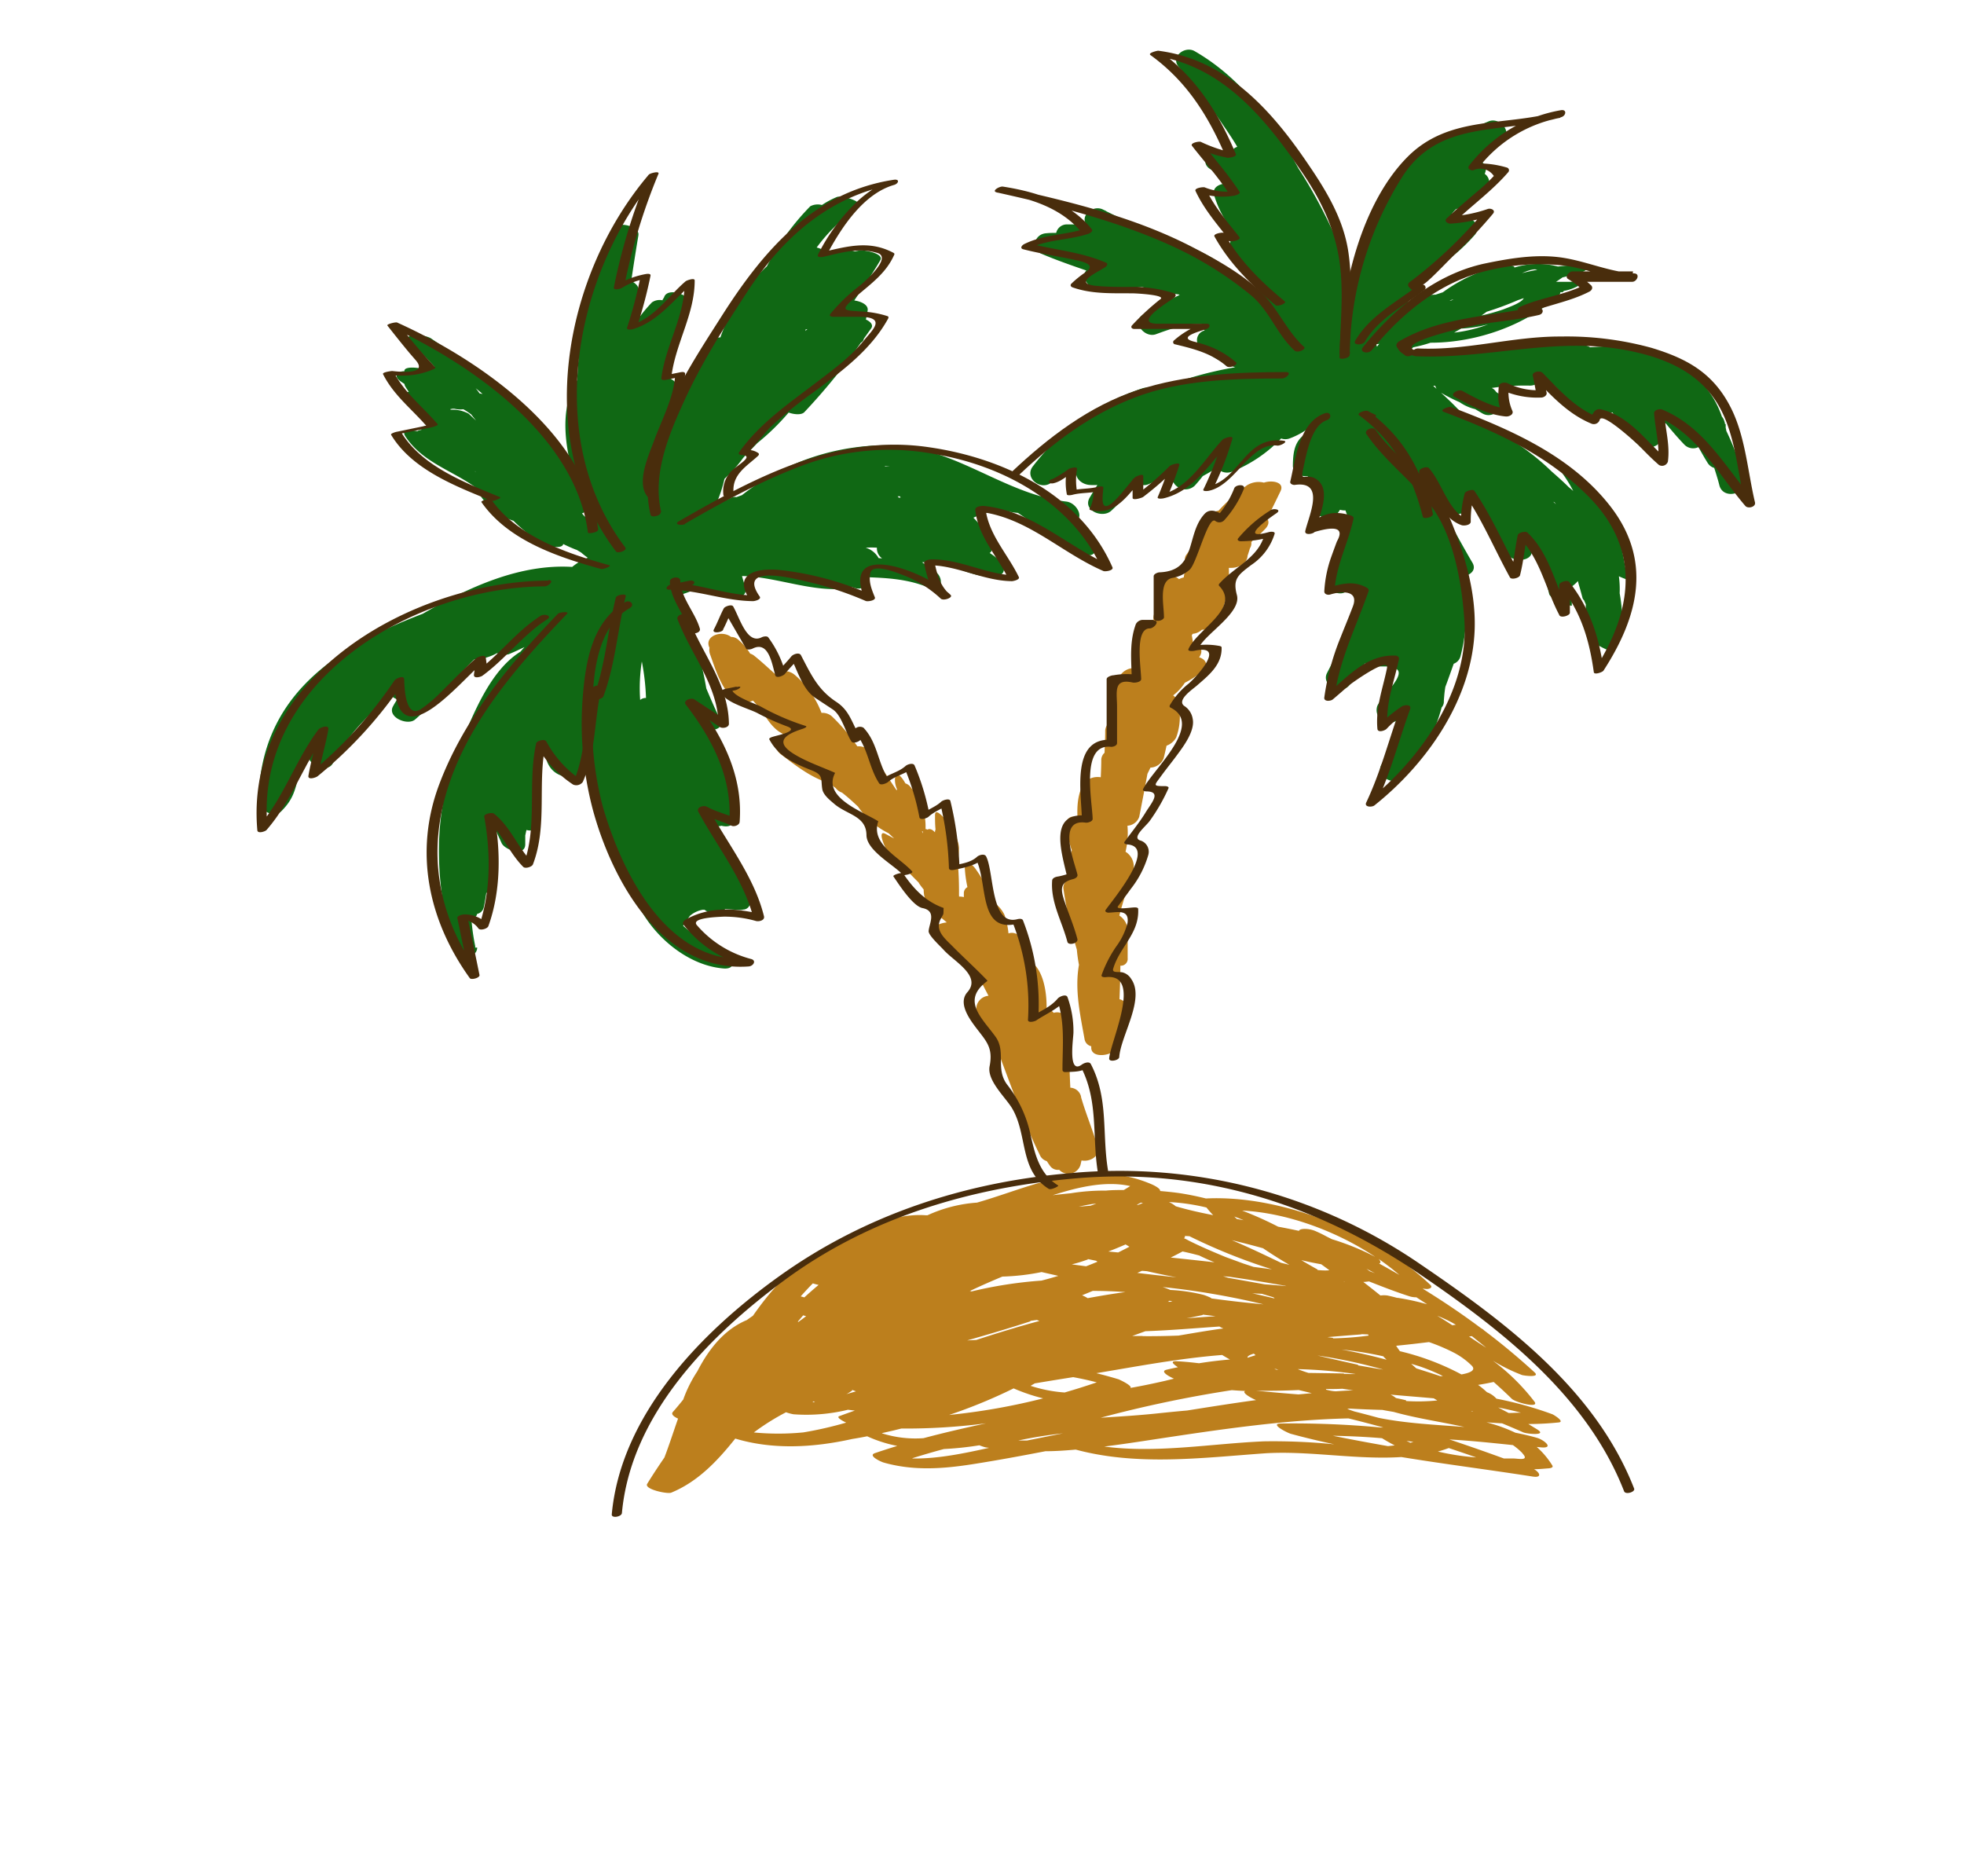 <svg id="layer1" xmlns="http://www.w3.org/2000/svg" viewBox="0 0 377.54 360.58"><defs><style>.cls-1{fill:#106814;}.cls-2{fill:#bc7f1d;}.cls-3{fill:#492d0c;}</style></defs><path class="cls-1" d="M209.4,103.29c-.62-.4-1.23-.82-1.83-1.24a1.89,1.89,0,0,0-.84-1.58l-.34-.23c2.2-.3.77-3.56-1.4-3.82-11.88-1.43-21.08-10.24-33.36-10.8a44.9,44.9,0,0,0-29,9.56l-1.06.38a1.78,1.78,0,0,0-1,.12l-3,1.43a26.51,26.51,0,0,0,1.7-5.07A26.75,26.75,0,0,0,142.88,88c.9-1,1.81-1.9,2.72-2.84a45.1,45.1,0,0,0,6-5.85c1.12.39,2.45.48,3-.06A118.71,118.71,0,0,0,165.5,65.86a1,1,0,0,0,.51-.58l.06-.2,1.38-1.93c.49-.68-.09-1.31-1-1.73.13-.58.25-1.16.34-1.76.16-1.07-1.26-1.72-2.57-1.9,1.72-2.57,3.47-5.11,5-7.73.79-1.36-3.26-2-3.91-1.9l-1,.2a4.41,4.41,0,0,0-1.66-.25,18.35,18.35,0,0,0-3.86.72c-.12-.58-.89-1-1.8-1.22A32.19,32.19,0,0,1,165,39.89c1.45-1-3.18-2.47-4.18-2A16.41,16.41,0,0,0,158,39.41a3.09,3.09,0,0,0-2.24.24,47.42,47.42,0,0,0-8.34,11.54,33.39,33.39,0,0,0-8.94,13.67,1.53,1.53,0,0,0-1.17.46A42.71,42.71,0,0,0,133,72.75a15.76,15.76,0,0,0-2.62,3.54,12.08,12.08,0,0,0-.43-2.52c-.13-.44-.79-.9-1.58-1.23,1.45-4.8,3-9.39,4-14.3.34-1.65-4.16-3.08-4.71-1.08h.12v-.37c0,.31-.34.62-.44.93a2.64,2.64,0,0,0-2,.39A30.13,30.13,0,0,0,123,60.86a3.16,3.16,0,0,0-.82,0,38,38,0,0,0,.55-5.25c0-.63-.6-1.2-1.39-1.59.43-2.92.89-5.85,1.38-8.77l0-.07h0c.27-1.73-4.06-2.72-4.84-1.26-5,9.31-6.48,19.12-6.92,29.18a.65.65,0,0,0-.21.5v.91a1.17,1.17,0,0,0-.89.7c-1.84,4.42-1.28,10,.06,15a32.5,32.5,0,0,0-7.9-9.42c-.76-1-1.54-2-2.38-3C95,72.57,88.57,69.06,82.89,65.07c-1-.71-6-1.37-3.84.74,1.55,1.56,3.06,3.11,4.5,4.72-.9-.13-1.67,0-1.73.63-.21-.08-.42-.17-.63-.24-.53-.2-3.56-.63-3.45.44-1.39,0-2.22.93-.66,2l.67.45a1.16,1.16,0,0,0,.18.51c.21.35.44.7.66,1l-.72.07c-1.05.12-1.12,1-.43,1.63,1.77,1.58,3.62,2.76,4.72,4.84-.72,0-1.23.26-1.17.79a1.28,1.28,0,0,0-.75.24c-1.49-.3-3.17-.28-2.31,1,3.28,5,9,6.54,13.55,9.85a12.11,12.11,0,0,0,7,6.3l.22.07a32,32,0,0,0,5.65,4.47c.45.29,3.71,1.13,3.92,0,.74.36,1.48.7,2.24,1a2.06,2.06,0,0,0,.35.12l0,0,.86.52a14.89,14.89,0,0,0,1.27,1,10.77,10.77,0,0,0-3,1.76c-10-.6-19.72,3.8-28.71,9C64.63,124.32,50,133.78,49.71,153.88c0,1.83,2.92,3.51,4.35,2.08,2.34-2.34,2.62-4,3.46-7.12a22.48,22.48,0,0,1,3.21-6.76l-1.27,2.5c-1.09,2.16,3.39,4.31,4.51,2.16a36.18,36.18,0,0,1,2.92-4.66l1-1.25a40.88,40.88,0,0,1,7.4-7,4.12,4.12,0,0,0,1.06.61c-.28.43-.55.87-.8,1.34-1.16,2.07,2.76,3.77,4.22,2.55a59.47,59.47,0,0,0,5-4.87A13.62,13.62,0,0,0,87,131.89a1.27,1.27,0,0,0,.52-1.36c1.19-1.28,2.39-2.56,3.64-3.76a9.75,9.75,0,0,0,4.39-1.22,3.17,3.17,0,0,0,2.27.2c1-.41,2-.88,3-1.36-.26.28-.52.58-.77.88-5.82,3.61-9.05,12-11.5,17.75-5.44,12.71-5.09,25.39-1.69,38.63.55,2.15,4.88,3.17,4.88.37v.14h-.39s0-.25,0-.3a41.29,41.29,0,0,1-.74-5.29,1.13,1.13,0,0,0,1.11-.89A1.65,1.65,0,0,0,93,174.36c.19-.9.35-1.81.48-2.72a1.26,1.26,0,0,0,1.06-1.3v0l.19,0v-4c.15-2.16.4-4.31.71-6.44.32.73.66,1.46,1,2.2.66,1.33,4.5,2.62,4.53.22,0-.57,0-1.15,0-1.72.08-.35.15-.7.23-1.05,1.12.28,2.16,0,2.15-1.24,0-.83-.06-1.65-.09-2.48a62.09,62.09,0,0,1,1.39-13.06l.18,0c-.41,2.83.56,5.71,3.51,6.46,1.25.87,3.59,1.36,3.81-.11a5.53,5.53,0,0,0,1.5-.74,30.75,30.75,0,0,0,7.12,21.05c.35.78.72,1.54,1.12,2.28a2.64,2.64,0,0,0,.19.87c2.64,6.7,9.71,13,17,13.59,3.15.24,1.6-3.14-.31-3.8a21.32,21.32,0,0,1-7.45-4.41c.29-.45.83-1.25,1.31-1.92a5.19,5.19,0,0,1,2.42-1.15l.4,0c1,.85,3.6,1.36,3.91-.15,1,.07,2,.16,2.93.18a2.25,2.25,0,0,0,.58-.07,1.37,1.37,0,0,0,1.26-.92,1.2,1.2,0,0,0,0-1,17.74,17.74,0,0,0-1.76-5.15,2.65,2.65,0,0,0-1.41-1.14c-.6-1.2-1.26-2.38-1.8-3.68a2.41,2.41,0,0,0-1.32-1.15c0-1-.07-2-.17-3a2.26,2.26,0,0,0,1-.08c1.17.3,2.36.09,2.35-1.21-.06-5.83-.62-12.33-4-17.25,1.15-.06,2-.74,1.31-2.2-.92-1.88-1.75-3.81-2.56-5.74-.32-1.92-.74-3.83-1.24-5.72a1.49,1.49,0,0,0-.22-1.37c-.12-.22-.23-.45-.36-.67a61.91,61.91,0,0,0-4-10,21.64,21.64,0,0,0,3.84-1.35,14.29,14.29,0,0,0,3.5.65,2.29,2.29,0,0,0,.53,0,1.71,1.71,0,0,0,.27.09l.56.15s0,0,0,.06H139a17.87,17.87,0,0,0,2.41.56c1.42.22,2.26-.7,1.82-2-.22-.69-.42-1.34-.59-2l.15,0c6.72.22,13.29,3.15,20,2.4a1.69,1.69,0,0,0,.86-.33l.38.14c2,.73,2.81-.66,2.23-2,4.14.16,8.15.32,12.21,2,2.72,1.12,3.15-1.88,1.16-3.22-.81-.53-1.6-1.08-2.38-1.63a16.32,16.32,0,0,1,6.37,1c2.73,1.07,5.1,2,8,1.63,1.79-.21,1.67-2,.53-3a18.06,18.06,0,0,0-1.9-1.42,1,1,0,0,0,.39-1.18,1.27,1.27,0,0,0-.18-1.26,21.89,21.89,0,0,0-3.34-4.34A17.1,17.1,0,0,1,192.55,98a14.71,14.71,0,0,0,3.13.6c4.17,2.76,7.85,5.92,12.56,7.89C210.93,107.63,211.44,104.59,209.4,103.29Zm-97.15-6.07a2.74,2.74,0,0,0,1.24,1.1c.33.7.7,1.39,1.09,2.06,0,.11,0,.23,0,.34l-.11-.06c-.7-.48-1.41-1-2.12-1.42l-.48-.56c.42-.1.64-.35.43-.84-.11-.27-.23-.52-.34-.77a.8.8,0,0,0,.21-.15C112.17,97,112.21,97.13,112.25,97.22Zm42.61-33.89.35-.07,0,0-.4.36A.74.74,0,0,0,154.86,63.33Zm18.26,32.32-.36,0c-.07-.08-.13-.16-.21-.24H173A2.39,2.39,0,0,0,173.12,95.65ZM169.92,94h0v0l0,0Zm-46.54,33.17a43.72,43.72,0,0,1,.8,7,1.68,1.68,0,0,0-1.12.38A33,33,0,0,1,123.38,127.15Zm-33.1-47.7a1.54,1.54,0,0,0,.23.12l1,1.26-1.41-1.32a6.44,6.44,0,0,0-3.46-.76l-.08-.12a1.91,1.91,0,0,0,.39-.08l.4,0a4.73,4.73,0,0,0,1.72.1C89.48,78.9,89.88,79.16,90.28,79.45ZM91.4,90.6a.25.25,0,0,0,0,.07h-.06a.31.31,0,0,0,0-.08Zm78.76-.94-.09-.09,1,0Zm-57.88,50.45.42-1.14c-.13.59-.28,1.18-.44,1.76C112.27,140.52,112.27,140.32,112.28,140.11Zm54.12-34.83a19.47,19.47,0,0,1,2.17,0,2.34,2.34,0,0,0,1,2.06l-.67-.05A4.26,4.26,0,0,0,166.4,105.28ZM92.77,75.74a5.72,5.72,0,0,0-.57-.11c-.25-.35-.5-.69-.76-1C91.89,75,92.33,75.35,92.77,75.74Z"/><path class="cls-1" d="M335.29,92.16c-.25-1-.54-2.07-.88-3.08a2.09,2.09,0,0,0-.84-2.27c-.06-.13-.11-.26-.16-.39-.47-1.23-1-2.43-1.57-3.61,0-.21-.08-.41-.11-.59v-.7h-.14c0-.26-.1-.47-.14-.6a2.11,2.11,0,0,0-.45-.82,18,18,0,0,0-5.64-8.18c-.24-.4-.47-.8-.7-1.2a2.23,2.23,0,0,0-2.42-1.09,30.66,30.66,0,0,0-6.89-3.2,36.77,36.77,0,0,0-1.49-.08c-2.72,0-5.46.27-8.2.41a2.27,2.27,0,0,0-.82-.33,62.19,62.19,0,0,0-12.64-.89,2.67,2.67,0,0,0-2.48,1.73l-.12,0a2.33,2.33,0,0,0-1.23,0c-1.41-.05-2.8-.09-4.19-.1a2.43,2.43,0,0,0-2,.92c-3.66-.37-7.32-.74-11-.87l.49-.46a27.19,27.19,0,0,0,3.33-.88c8.87,0,18.44-3.37,24.72-9.23a.55.55,0,0,0,.23-.48h.46l.22-.26c1.45-.16,5.08-1.74,2-1.74h-3.51c.42-.27.84-.56,1.25-.85,1-.21,1.91-.56,2.87-.73,1.21-.21,3.66-1.7,1-1.66-1.63,0-3.22.13-4.76.3a15.16,15.16,0,0,0-8.36.2c0-.58-2.26-.45-2.58-.39a31.1,31.1,0,0,0-11.19,5.15l-1.38.45a12.48,12.48,0,0,0-1.72.16,16.45,16.45,0,0,0-3.95,1.75c.6-.87,1.17-1.77,1.72-2.7a24.33,24.33,0,0,0,2.32-2.44,1.37,1.37,0,0,0,.2-.13c1.74-1.35,3.37-2.79,5-4.28a33.18,33.18,0,0,0,3.86-3.74c1.87-2-1.09-4.23-3.11-3.4a3,3,0,0,0-1.18-.8c.25-.3.51-.59.78-.86a3.43,3.43,0,0,0,.64-.21,7.69,7.69,0,0,0,2.85-2.38,13.45,13.45,0,0,1,1.4-.61,2,2,0,0,0,.63-3.58c.05-.12.09-.25.13-.38.41-1.18-.63-2.14-1.81-2.48a29.14,29.14,0,0,1,4.82-3.41c2.49-1.39-.06-4.71-2.34-3.84l-.55.23h0a20.86,20.86,0,0,0-2.53,1.29,12.49,12.49,0,0,0-7.59,3c-4.77,2.64-7.58,6.8-9.51,11.56-2,2.83-4.11,5.76-5.09,9.07a29,29,0,0,0-1,5.85c-.36.88-.69,1.78-1,2.69.69-5.73-2.47-12.25-4.88-16.93-1.34-2.58-2.83-5.19-4.47-7.71-4.85-9-11-17.38-19.95-22.53-1.87-1.07-4.68,1.07-3.07,3,2.78,3.34,5.45,6.75,7.94,10.31,1,1.49,2.26,3.24,3.33,5.09a1.77,1.77,0,0,0-1.29,1.68l-.35-.23-.4-.27h0l-.54-.34c-2.2-1.28-5.06,1.89-2.63,3.43a27,27,0,0,1,3.74,2.84c-1.36-.26-3.45.43-3,2.11a19.94,19.94,0,0,0,4.34,7.74,1.64,1.64,0,0,0-1,2.43,39.87,39.87,0,0,0,6,7.54c.18.47.36.94.55,1.4-.33-.24-.67-.47-1-.69a3,3,0,0,0-1.22-.4c-4.54-3.88-9.39-7.39-15.2-8.95a2.3,2.3,0,0,0-1.68.12c-3.67-2.23-7.57-4.09-11.44-6l-.14-.1v0l-.53-.25c-2-1-4.45,1.2-3.23,2.85h-3.69a2.1,2.1,0,0,0-2.1,1.63c-.64,0-1.28,0-1.91.07-2.3.14-3.11,3.09-.79,4C203.06,50,205.93,51,208.83,52c-1.12,1.14.24,3.12,1.69,3.45,3,.7,6,0,9-.28,2.36.58,4.74,1.07,7.12,1.45l.11.08c-2.34,1.11-4.55,2.47-6.85,3.7-2.54,1.34.06,4.68,2.33,3.84,2-.73,5.86-2.17,8.78-1.95a2.29,2.29,0,0,0,.56,1.24A1.9,1.9,0,0,0,231,67a21.1,21.1,0,0,0,6.47,3.62l-.15,0A71.6,71.6,0,0,0,222,75.07a2.62,2.62,0,0,0-2.37-.43,43.89,43.89,0,0,0-21.08,15c-1.65,2.12,1.25,4.59,3.36,3.27a46.7,46.7,0,0,1,4.88-2.61,2.88,2.88,0,0,0,.09.4c-.2,1.25,1.08,2.45,2.67,2.53a10.87,10.87,0,0,0,1.4,0c-.53.82-1,1.64-1.51,2.48-1.33,2.43,2.5,4,4.17,2.48a32.34,32.34,0,0,0,3.3-3.52,15.61,15.61,0,0,0,2.31-1.52,2.24,2.24,0,0,0,1.38,0,21.28,21.28,0,0,0,3.66-1.86l.17.07a2,2,0,0,0,1.16,1.39,2.63,2.63,0,0,0,4.06.63c.55-.6,1.06-1.22,1.56-1.86.89-.48,1.79-1,2.67-1.58a2.68,2.68,0,0,0,2.77.8,26.83,26.83,0,0,0,9.62-6.45,2.41,2.41,0,0,0,1.61,0,14.2,14.2,0,0,0,4.19-2.4l.11,0c-.17.35-.32.7-.46,1.06-2.77,1.39-3.16,3.59-3.19,6.59,0,1.44,1.49,2.11,2.85,2a4.53,4.53,0,0,0,2.73,2.57c-.39.78-.86,1.51-1.35,2.36-1.49,2.58,3,4.19,4.51,2h0l0,0c.11-.15.21-.31.32-.48a3,3,0,0,0,.87.13h.18c.28.8.58,1.59.89,2.37-.16.75-.29,1.51-.38,2.28l-.1.12a32.13,32.13,0,0,0-2.71,5.28,2.11,2.11,0,0,0-.59.87c-.27.8-.54,1.61-.8,2.41-.57,1.7,2,3,3.34,2.51,1.19-.45,2.92-1.65,3.22-.56a15.36,15.36,0,0,0-1,4.63c-.19.51-.38,1-.58,1.48-1.36,3.4-3.17,6.59-4.83,9.85-1.19,2.35,2.58,4.24,4.17,2.48a23.81,23.81,0,0,0,3.08-4.29h.1c0,.18,0,.36,0,.56h4.88c.8.22,1.39.53,1.51,1,.43,1.62-3.46,5-4.09,6.62a2.44,2.44,0,0,0,3.14,3.07,10.11,10.11,0,0,0,2.27-1.25c-1.41,3.21-2.93,6.36-4.61,9.45-1.27,2.34,2.59,4.2,4.17,2.48A31.52,31.52,0,0,0,277.12,136a1.66,1.66,0,0,0,.43-1.06c0-.41.05-.82.08-1.23.05-.57.12-1.12.21-1.67.56-1.47,1.09-3,1.61-4.45a2.08,2.08,0,0,0,1.31-1.47,34.87,34.87,0,0,0,.48-15.33c1.39-.21,2.65-1.19,1.8-2.63-2.07-3.51-4-7.21-6.11-10.79.46.33.93.65,1.39.94,1.5.93,4.22.65,4.06-1.64,0-.19,0-.38-.05-.57.54.47,1.06,1,1.61,1.4a2.56,2.56,0,0,0,1.21.54c.87,3.2,2.71,5.9,4.77,8.67,1.12,1.5,5.06,1.23,4.5-1.22-.17-.74-.37-1.48-.59-2.2.1,0,.18.11.28.15a2,2,0,0,0,.34.14c.93,3.56,2.55,6.94,3.34,10.58.23,1.05,4.36,2.47,4.36,2.27a31.71,31.71,0,0,0-.18-3.57,6.09,6.09,0,0,0,1.34-1.16.75.75,0,0,1,.05.16c.13.53.28,1,.44,1.58s.28,1,.41,1.52a1,1,0,0,0,.29.43c.11.26.22.52.34.78a23.43,23.43,0,0,0,.15,3.25c0,.6,0,1.19,0,1.79a1.21,1.21,0,0,0,.53.83c.09.29.17.58.28.87.31.81,4.35,2.71,4.36,2.3,0-1.13.16-2.29.31-3.46.72.26,1.29.39,1.29.29a31.15,31.15,0,0,0-.41-8,18.6,18.6,0,0,0-.15-3.26c1.12.52,2.25.9,2.16.63-.27-.8-.59-1.57-.93-2.33-.7-4-1.3-7.55-4-10.74a2,2,0,0,0-.47-.36,24.52,24.52,0,0,0-3.54-5.26c-.61-.68-4.7-2.52-4-1.61a25.55,25.55,0,0,1,2,3.27c-.28-.25-.57-.5-.87-.74-.61-.61-1.24-1.2-1.88-1.77-.46-.42-.92-.82-1.38-1.22a46.1,46.1,0,0,0-11.12-8l-.24-.12c-.42-.2-.84-.4-1.27-.58-.67-.29-1.34-.55-2-.78l-.22-.08-.26-.06c-.35-.11-.69-.22-1-.31A64.74,64.74,0,0,0,277,75.49a31.59,31.59,0,0,0,3.57,1.82,8.94,8.94,0,0,0,3,1.34l1.37.81c2.46,1.47,5.44-2.25,2.84-4l-.17-.1a2,2,0,0,0-.85-.78,42.62,42.62,0,0,1,7.37-.45,2.76,2.76,0,0,0,1.45-.44,24.22,24.22,0,0,0,3.22.42,1.71,1.71,0,0,0,.11.14l.81.8A20.34,20.34,0,0,0,305,80.26a2.41,2.41,0,0,0,3.21-.64,4.5,4.5,0,0,0,1-.12,5.62,5.62,0,0,0,.76-.23,23,23,0,0,0,5,6.24,2,2,0,0,0,3,.3,2,2,0,0,0,1.33-2.47,20.45,20.45,0,0,0-.69-2.09l.11-.16a2.42,2.42,0,0,0,1.48.28c1.15,1.42,2.34,2.81,3.62,4.14a2.36,2.36,0,0,0,2.67.44c.57,1,1.16,2.07,1.8,3.08a2.21,2.21,0,0,0,1.23.92c.29.86.55,1.73.8,2.59.06.24.13.48.19.73h0C331.23,96.17,335.93,95,335.29,92.16ZM275.05,64h0c.47-.3.92-.61,1.39-.9l.41,0C276.24,63.37,275.65,63.69,275.05,64Zm23.54,32.45.25.12.25.35Zm-33.9-29.8a1.28,1.28,0,0,0-.18-.47l.62-.08Zm14.63-9.06-.37.18h-.31l.76-.24Zm6.48,2.33a57.12,57.12,0,0,0,6-2.23c.38-.12.74-.25,1.11-.38-.37.89-2.89,1.75-3.95,2.17a39.23,39.23,0,0,1-4.17,1.17Zm-4.86,3.24a26,26,0,0,0,5.11-.8,27,27,0,0,1-6.51,1.58C280,63.66,280.48,63.4,280.94,63.13ZM295.5,51.86c-1,.19-2,.4-2.92.65C294,51.87,295,51.65,295.5,51.86Zm-20,22.3h.4a1.91,1.91,0,0,0,.25.59Z"/><path class="cls-2" d="M136.47,125.71c.84,2.28,2,6.31,4.19,8.24A2.69,2.69,0,0,0,143,135c.11,0,.21,0,.32,0a3.6,3.6,0,0,0,1.43-.32c.54.62,1.1,1.21,1.66,1.81,1.11,2,2.45,3.86,4.16,4.6a2.25,2.25,0,0,0-.45,3.92c3,2.28,6,4.65,9.68,5.64a2.47,2.47,0,0,0,.75.77h0l.1.07a2.49,2.49,0,0,0,1.2.87c1.09.84,2.1,1.77,3.1,2.71a15.29,15.29,0,0,0,5.87,5.11l1.06,1-1.68-.89c-1.81-.93.22,3.5.86,4,2,1.65,3.72,3.56,5.54,5.37a.76.76,0,0,0,.11.21c.26.39.56.76.85,1.13a6,6,0,0,0,1,3.35.57.57,0,0,1,.21.36h0s.27.08.32.12c.92.86,1.95,1.68,2.91,2.48-1.54.18-3,.91-2.28,1.84a98.32,98.32,0,0,0,9.23,10.21c.35.69.71,1.37,1.07,2.06a2.57,2.57,0,0,0-2.35,2.76c.34,3.57,2.67,6,4.48,8.75.94,2.5,1.87,5,2.82,7.5a2,2,0,0,0,.1.26c1.47,3.83,3,7.64,4.82,11.34a2.06,2.06,0,0,0,1.33,1.17c.2.3.4.6.61.89a1.83,1.83,0,0,0,1.78.78,2.43,2.43,0,0,0,4.07-.86c.09-.32.15-.63.22-.94,1.62.33,3.62-.79,3.09-2.64-.93-3.22-2.25-6.31-3.18-9.53,0,0,0-.06,0-.09h0a2.21,2.21,0,0,0-2.06-1.72c-.14-2.66-.19-5.32-.2-8a1.91,1.91,0,0,0,.25-.94v-3.21h-.26a2.33,2.33,0,0,0-3-2.24,2.19,2.19,0,0,0-1.35-.81c.05-4.08-1-8.71-4.18-9.59l-.45-3.18a2.07,2.07,0,0,0-2.7-1.69,15.54,15.54,0,0,0-.76-3.55,6.17,6.17,0,0,0-2.15-2.47c-.23-.59-.47-1.17-.74-1.75,0-.29,0-.57,0-.87s-.34-.67-.82-.81a27.91,27.91,0,0,0-1.93-3.05c-.6-.83-2.1-1.93-2-.13a23.56,23.56,0,0,0,.51,3.73,1.34,1.34,0,0,0-.69,1.08c0,.28,0,.56,0,.84a3.68,3.68,0,0,0-.93-.1.89.89,0,0,0,0-.32,64.3,64.3,0,0,0-.26-6.54,13,13,0,0,0,.26-2.44,5.83,5.83,0,0,0-1.59-3.66c-.11-.31-.21-.62-.34-.92s-2.69-3.66-2.68-1.74c0,.93,0,1.84.1,2.74a1.23,1.23,0,0,0-.11.47v.05c-.12-.1-.22-.21-.33-.31-.33-.27-.82-.43-1.09-.19a.77.77,0,0,0-.39-.11,1.09,1.09,0,0,0,0-.19,11.49,11.49,0,0,0-1.21-5.47,2.28,2.28,0,0,0-1.34-2c-.13-.17-.26-.34-.41-.51a1.83,1.83,0,0,0-.9-.61l-.32-.52c-1.71-2.67-2.13-.11-1.28,1.7a1.07,1.07,0,0,0-.16.14.2.2,0,0,0,0-.08l-4.81-7.22a3.16,3.16,0,0,0-2.68-1.15,37.43,37.43,0,0,0-4.89-5.76,2.74,2.74,0,0,0-2-.67,17.86,17.86,0,0,0-5.2-7.35,3,3,0,0,0-3.66-.11,2,2,0,0,1-.19-.12c-1.27-1.14-2.51-2.3-3.84-3.37a2.35,2.35,0,0,0-.82-.44h0a10.87,10.87,0,0,0-2.39-2.76,2,2,0,0,0-1.29-.45c-1.79-1.41-5.25-.16-4.14,2.09A2.43,2.43,0,0,0,136.47,125.71Zm40.77,34.08.18.08a1.47,1.47,0,0,0-.07.33C177.31,160.06,177.28,159.92,177.24,159.79Z"/><path class="cls-2" d="M207,182.54c.09,1,.23,2,.41,2.93-.85,4.81.22,9.5,1.08,14.31a1.67,1.67,0,0,0,1.28,1.34v.27c0,2.3,4.61,1.54,5.09-.27.3-1.16.56-2.32.81-3.48a13.63,13.63,0,0,0,.87-3.74,1.63,1.63,0,0,0-1.34-1.81c.09-2.16.16-4.32.17-6.45a1.31,1.31,0,0,0,1.4-1.45V178.5a3.6,3.6,0,0,0-1.6-2.5c.77-3,1.82-5.93,2.75-9a3.35,3.35,0,0,0-1.56-3.27,15.44,15.44,0,0,0,.37-5A2.56,2.56,0,0,0,219,157c.54-2.75,1.07-5.49,1.57-8.24.2-.4.4-.8.58-1.2a2.87,2.87,0,0,0,2.54-1.79c.2-.81.38-1.62.56-2.43a3.4,3.4,0,0,0,1.85-1.58,11.54,11.54,0,0,0,.69-4.5h-.06a1.37,1.37,0,0,0-.77-1.32c0-.2.09-.4.14-.6a1.39,1.39,0,0,0-.59-1.66,9.84,9.84,0,0,0,2.26-2.44,15.93,15.93,0,0,0,3.32-2.2c1.4-1.22.64-2.32-.58-2.69l.11-.16c.83-1.36-.1-2.24-1.28-2.42-.05-.53-.13-1.08-.24-1.64l.17-.29a3,3,0,0,0,1.78-.79,3.6,3.6,0,0,0,2.83-1.27,21.05,21.05,0,0,0,2.34-10.62h.52c1.35,0,3-.82,3.08-2.32.16-.48.32-1,.47-1.47a1.75,1.75,0,0,0,.25-1.15l.35-.42a2.41,2.41,0,0,0,.63-.43l1.61-1.61c.85-.85.85-1.6.41-2.11.92-1.69,1.75-3.45,2.61-5.22s-1.64-2.18-3.18-1.65a4.22,4.22,0,0,0-3.28.52,36.42,36.42,0,0,0-5.44,4.86,3.46,3.46,0,0,0-2.35,1.66,37,37,0,0,1-3.79,6.75,1.35,1.35,0,0,0,.25,2,1.66,1.66,0,0,0-.52.86c-.11.52-.21,1-.29,1.57a3.53,3.53,0,0,0-.91.33c-1.27-1.24-4.47,0-4.46,1.8a40.94,40.94,0,0,0,.22,4.16,1.94,1.94,0,0,0-.67,1.45v1.41c-1.25,0-3,.41-3,1.8v2.58a1.8,1.8,0,0,0-.52.93l-.09.5h-.05a.5.5,0,0,1,0,.12c-.14.76-.28,1.55-.39,2.36a3.24,3.24,0,0,0-2.79,2.34c-.4,2.45-.89,5.13-1.1,7.83a2.11,2.11,0,0,0-1.34,1.79h0c0,.07,0,.13,0,.19,0,1.36-.08,2.73-.12,4.12a1.84,1.84,0,0,0-.63,1.31c0,1.13-.05,2.26-.1,3.39-3.75-.51-4.72,3.6-4.46,7.9a1.22,1.22,0,0,0-.19-.12,1.24,1.24,0,0,0-1.92,1.14,18,18,0,0,0,1,5.13,18.2,18.2,0,0,0-.75,5.73,1.62,1.62,0,0,0-.85,1.7A82.22,82.22,0,0,0,207,182.54Z"/><path class="cls-2" d="M298.43,271.87a69.68,69.68,0,0,0-10.77-3,4.58,4.58,0,0,0-1.82-1.24c-.54-.5-1.12-1-1.71-1.41,1-.15,2-.35,3-.56q1.8,1.59,3.48,3.23c.68.68,5.38,1.93,4.36.55a40.5,40.5,0,0,0-8-7.88,33.45,33.45,0,0,0,5.6,2.76c.3.11,3.58.57,2.43-.5q-4.68-4.29-9.69-8.06a2.53,2.53,0,0,0-.26-.23c-.15-.1-.3-.18-.44-.28-3.6-2.69-7.32-5.19-11.14-7.54l.8.08c.49,0,1.24-.27.67-.81-10.47-10-28.44-17.28-43-16.6h-.14c-1.62-.4-3.25-.74-4.91-1-1.29-.19-2.59-.32-3.88-.43.1-.5-1.31-1.15-1.53-1.25-7.06-3.07-14.13-2.44-21.41-.4-4.14,1.16-8.14,2.7-12.26,3.88a27.2,27.2,0,0,0-9.51,2.43l-.25,0-.14,0c-6.11-.46-14.67,3-20.18,7.62-5.08,1.65-9.38,6.53-13,11.71-.39.26-.78.53-1.16.81-4.32,1.81-7.28,5.51-9.52,9.86a24.82,24.82,0,0,0-2.71,5.43c-.65.81-1.31,1.61-2,2.39-.37.42.15.89,1,1.27-.92,2.64-1.75,5.21-2.62,7.48-1.14,1.66-2.25,3.34-3.31,5.06-.64,1.05,3.9,2,4.61,1.7,5.14-2.11,8.91-6.12,12.32-10.4,7.1,2.14,14.83,1.78,22.47.08,1-.16,1.93-.33,2.89-.52a25.63,25.63,0,0,0,5.78,1.85c-1.43.44-2.87.9-4.3,1.39s1.22,1.68,1.69,1.81c5.65,1.6,11.18,1.23,16.94.34,4.74-.74,9.45-1.61,14.16-2.52,1.94,0,3.88-.14,5.82-.31,11.78,3.16,24,1.61,36,.74,8.46-.62,17.83,1.26,26.59.69,8.39,1.37,16.85,2.44,25.25,3.75,1.89.3,1.34-.83.25-1.41.9,0,1.8-.09,2.67-.16.19,0,1.15-.07.86-.55a16,16,0,0,0-3-3.57l.83.08c2.62.23.53-1.45-.74-1.82s-2.79-.72-4.21-1a31,31,0,0,0-5.55-2c1,.08,2,.15,3,.2,1.46.6,2.83,1.18,4.06,1.73.64.29,4.71.72,2.73-.54l-1.74-1.06c1.93,0,3.87-.1,5.82-.3C300.88,273.32,298.73,272,298.43,271.87ZM256.21,276c3.16.06,6.32.2,9.46.47.79.49,1.6.95,2.44,1.38l-1.3.14Q261.49,277.06,256.21,276Zm15.49,1.19-.59.15-.74-.36Zm4.57,1.88c.75-.2,1.49-.44,2.23-.71,1.76.59,3.52,1.18,5.27,1.8A47.26,47.26,0,0,1,276.27,279Zm-39-45.21c.6.22,1.2.45,1.79.7l-1.31-.24ZM265,242a45.4,45.4,0,0,1,4,3.08q-1.92-1.11-3.89-2.19C265.53,242.76,265.37,242.37,265,242Zm20.8,17.14c-1.15-.72-2.28-1.47-3.4-2.22l.54-.07C283.91,257.63,284.87,258.39,285.81,259.17Zm-6.63-4.39c-.95-.63-1.91-1.23-2.88-1.81a23,23,0,0,1,3.57,1.72Zm-64,10.44c-1.46-.45-2.93-.85-4.41-1.22,8.06-1.35,16.08-2.87,24.18-3.5.49.31,1,.6,1.49.87q-3,.25-5.94.72c-1.41-.17-2.82-.31-4.24-.39s-.73.56.18,1.15c-.74.16-1.48.31-2.21.49-1.34.33.68,1.38,1.45,1.71l-1.79.44c-2.11.48-4.32.95-6.58,1.34C217.71,266.39,215.31,265.26,215.18,265.22Zm25.82-5,.37.32-1.54.49C239.73,260.71,240.26,260.44,241,260.22Zm-21.35-3.37-2,0,2.54-.92c4.74-.16,9.49-.58,14.23-.9a3.55,3.55,0,0,0,.54.28l.22.09c-2.89.38-5.75.89-8.62,1.37C224.23,256.83,221.94,256.87,219.65,256.85Zm-3.3-17.62.77.46c-.71.37-1.43.74-2.16,1.1l-1.89-.18C214.17,240.16,215.27,239.7,216.35,239.23Zm30.6,7.93.3.1c-1.37-.13-2.74-.24-4.12-.34l-7-1.25-1-.3,1.11.08Q241.6,246.19,247,247.16Zm-1.87,2.49c-1.45-.35-2.9-.7-4.35-1l1.84.09,2.26.68A1.47,1.47,0,0,0,245.08,249.65Zm-18.13-4q-4.17-.42-8.32-.93l.91-.4.93.07Q223.7,245.09,227,245.7Zm-1.56,4.51-.39.11-.46,0,.27-.19Zm-16.27-8.1,1.6.33.26.18c-.73.31-1.46.6-2.19.88l-2.76-.37C207.06,242.82,208.09,242.47,209.12,242.11Zm-22.42,6.16h-.28c2.08-1,4.17-1.91,6.28-2.79a43.67,43.67,0,0,0,7.54-.87l3.21.73c-1.07.33-2.15.64-3.23.91A82.41,82.41,0,0,0,186.7,248.27Zm46.13,1.32a11,11,0,0,0-1.45-.59,32.47,32.47,0,0,0-6.4-.95,12.55,12.55,0,0,0-1.48-.56,148.22,148.22,0,0,1,19.39,3.32C239.53,250.43,236.17,250.05,232.83,249.59Zm-22.76-1.36c2.11,0,4.21.08,6.28.23-2.42.31-4.83.73-7.26,1.17A5.38,5.38,0,0,0,208,249Zm-12,5.76,1.25-.17.5.19c-4.07,1.09-8.12,2.34-12.14,3.65l-1.75.09C190,256.52,194.07,255.3,198.09,254Zm33.11-1.2c.84.09,1.67.2,2.5.31-1.86.12-3.71.26-5.57.39C229.15,253.23,230.18,253,231.2,252.79Zm13.19,1.85.25,0-.87,0Zm-10.67-11.88q-4.32-.49-8.64-.94l0,0c.76-.37,1.52-.77,2.27-1.17,1.08.23,2.16.49,3.22.78C231.6,241.88,232.66,242.33,233.72,242.76Zm7.29.86-2-.66-3.41-1.25c-2.41-1-4.77-2-7.1-3.17a9.8,9.8,0,0,0-.92-.46l.05,0a.3.3,0,0,0,.15-.41l.9.05a110.72,110.72,0,0,0,15.86,6.36Zm4.76,19.84c-.26-.07-.53-.13-.79-.21h.39Zm12.58.64-6.8-.1c-.69-.22-1.38-.45-2.05-.73a94.22,94.22,0,0,1,11.12.94C259.87,264.16,259.11,264.12,258.35,264.1Zm-3.43,3c1,0,2,0,3-.05l.2,0,2.07.32c-1.12,0-2.24.09-3.36.16C256.2,267.44,255.56,267.3,254.92,267.14Zm6.15-4.67c-2.59-.59-5.2-1.16-7.79-1.78a98.93,98.93,0,0,1,12.65,2.7C264.32,263.05,262.7,262.74,261.07,262.47Zm-107.65-8.32,1-1.18.57.16Q154.19,253.61,153.42,254.15Zm98.77,13.78-2.56.24c-2.71-.21-5.41-.45-8.12-.72,2.73.05,5.46,0,8.18-.12Zm-5.93-25.07c-3.13-1.5-6.25-3-9.44-4.34,2,.48,4,1,6,1.55q2.47,1.68,5.07,3.19Zm-27.42-11.13h-.3l.79-.42.41.06Zm-55,35.57.73.28-1.86.54C163.06,267.84,163.44,267.56,163.82,267.3Zm106.48,2c-.64-.16-1.29-.3-1.94-.43a4.81,4.81,0,0,0-1.05-.66c2.76.25,5.53.46,8.3.71.24.13.46.27.69.41A36.46,36.46,0,0,1,270.3,269.32Zm-14.05-12-1.07-.14q3.1-.27,6.19-.5a2.24,2.24,0,0,0,.45-.07l1.17.05.12.22C260.82,257.06,258.53,257.22,256.25,257.28Zm2.08-10.85h.07l.14.1Zm-5.06-2.3q-1.58-.87-3.12-1.8c1.29.32,2.57.58,3.84.8l1.57,1.15C254.8,244.26,254,244.21,253.27,244.13Zm10,.32c-.2-.16-.39-.32-.6-.47q.83.45,1.65.87ZM156.41,269.38l.25.12-.49.07Zm42.5-3.45q3.69-.62,7.39-1.2c1.52.28,3,.6,4.53,1q-3.06,1.05-6.18,1.95a27.07,27.07,0,0,1-6.54-1.28Zm37.89,1.3c.86.07,1.71.12,2.57.16-.7.26.85,1.24,2.08,1.75-4.42.6-8.82,1.3-13.23,2-1.82.16-3.63.34-5.45.53-3.72.4-7.46.63-11.19.86A236.13,236.13,0,0,1,236.8,267.23Zm40.07-2.69c-1.53-.52-3.07-1-4.6-1.49-.34-.29-.67-.59-1-.89l1.52.46a36.53,36.53,0,0,1,4.58,1.9Zm-10.33-3.16c-2.86-.77-5.75-1.43-8.65-1.95l.68.07a65.52,65.52,0,0,1,7.35,1.23C266.12,261,266.33,261.17,266.54,261.38Zm-55.8-30c-.38.14-.76.28-1.15.4l-2.22.18c.91-.21,1.83-.39,2.76-.53Zm-54.47,15.33a10.48,10.48,0,0,0,1.09.29h0c-.93.78-1.85,1.58-2.74,2.4l-.7-.2C154.68,248.36,155.46,247.5,156.27,246.69Zm-11.38,28.67a45.17,45.17,0,0,1,6.21-3.9,8.48,8.48,0,0,0,1.45.39A33.76,33.76,0,0,0,163,271l1.33.16c-1,.34-2,.7-3,1.07-.55.21.34.77,1.33,1.24a71.8,71.8,0,0,1-8.21,1.88A49.54,49.54,0,0,1,144.89,275.36Zm50-8.47a35.3,35.3,0,0,0,5.64,1.9A122.69,122.69,0,0,1,182.44,272,100.08,100.08,0,0,0,194.85,266.89Zm.87,10c2.83-.61,5.69-1.05,8.57-1.38l-6.89,1.38Zm73.37-17.13q-.39-.53-.75-1.08,3.18-.32,6.31-.71a36.32,36.32,0,0,1,4.88,2.08,14.22,14.22,0,0,1,3.28,2.39c1,.94-.28,1.46-1.92,1.75A49,49,0,0,0,269.09,259.74Zm-.51-10.27c-.62-.18-1.25-.33-1.9-.47a4.58,4.58,0,0,0-1.35,0q-1.63-1.32-3.3-2.61c.36,0,.73-.06,1.1-.1,2.54,1,5.1,2,7.71,2.84a4.24,4.24,0,0,0,1.39.21l2.07,1.34A47.57,47.57,0,0,0,268.58,249.47Zm-4.32-7.93a48.12,48.12,0,0,0-8.25-3.36l-1-.5a25.07,25.07,0,0,0-2.28-1.11c-1.2-.49-2.92-.51-3.07,0-1.34-.29-2.69-.56-4-.8a70,70,0,0,0-6.92-3.1C247.3,233.14,256.78,236.59,264.26,241.54Zm-32.35-9.42a18.68,18.68,0,0,0,1.26,1.43c-2.41-.47-4.81-1-7.19-1.7a5.41,5.41,0,0,0-1.32-.82A39,39,0,0,1,231.91,232.12ZM217.26,228c-.4.26-.82.51-1.24.76-1.13,0-2.27,0-3.41.11a40.26,40.26,0,0,0-6.76.51c-1,.1-2.08.21-3.11.33l-.37.05C207.23,228.2,212.51,226.94,217.26,228Zm-47.71,47.49,2.27-.52,1.44-.36a119.8,119.8,0,0,0,16.28-1c-4,.87-8,1.78-12,2.85A21.31,21.31,0,0,1,169.55,275.53Zm5.83,4.83c2-.63,4-1.22,6.07-1.77a62.66,62.66,0,0,0,6.81-.72,10.51,10.51,0,0,0,1.19.4l.68.09C185.48,279.35,180.2,280.47,175.38,280.36ZM243,277.07c-10.11.43-20.61,2.34-30.73,1,3.3-.41,6.58-.91,9.84-1.41,12.22-1.85,24.74-3.72,37.11-4,2.25.55,4.49,1.14,6.72,1.75l-.49,0a182.22,182.22,0,0,0-19.16-.77c-2.45,0,1.31,1.87,1.9,2,2.75.75,5.51,1.4,8.28,2A118,118,0,0,0,243,277.07Zm49.65,2.3c1.5,1.61-1,.94-1.94,1-.54,0-1.07,0-1.61,0-3.47-1.27-7-2.5-10.48-3.66,4.07.23,8.14.66,12.2,1.08A12.57,12.57,0,0,1,292.68,279.37ZM265,272.55c-1.54-.42-3.08-.83-4.64-1.22-.46-.15-.92-.32-1.38-.49l.47-.06q3.13.17,6.29.25c.71.14,1.43.26,2.14.38,4.46,1.25,9.09,1.9,13.62,2.9C276,273.88,270.36,273.64,265,272.55Zm18-1.18-.22-.16.4.17Zm5-.81c1.47.29,2.93.62,4.38,1-.79,0-1.58.06-2.37.06Z"/><path class="cls-3" d="M119.55,290.86c1.73-18.94,16.83-34.17,31.39-44.87,16.47-12.1,36-17.8,56.2-19.5,23.83-2,46,5,65.62,18.33,15.78,10.77,32.29,23.48,39.44,41.85.28.72,2.19.14,1.93-.52-7.41-19-24.58-31.88-40.91-43a102.09,102.09,0,0,0-67.5-17.63c-20.26,1.71-39.47,8-56,19.86-14.89,10.67-30.37,26.57-32.12,45.73-.07.82,1.88.46,1.94-.23Z"/><path class="cls-3" d="M120.2,105.24c-15.88-20.92-9.88-52.7,6.25-71.71l-1.85.15A113.58,113.58,0,0,0,118,55.25c-.13.66,1.33.25,1.55.1a13,13,0,0,1,4.64-1.78l-1.08-.29A87.22,87.22,0,0,1,120.54,63c-.14.49.87.35,1.08.29,5-1.51,7.87-5.74,11.71-9l-1.72.14c0,6.44-3.7,12-4.48,18.26-.06.52.81.35,1.08.29l2.64-.54-1.07-.29c-.25,4.32-2.66,8.7-4.11,12.72-1,2.71-3.43,8-1.16,10.66.39.46,2.24-.21,1.8-.72-2.25-2.64.69-8.59,1.67-11.29,1.34-3.7,3.49-7.66,3.72-11.65,0-.51-.78-.34-1.07-.28l-2.65.54,1.08.29c.78-6.4,4.49-12,4.48-18.51,0-.58-1.54,0-1.73.15-3.35,2.85-6,7.09-10.42,8.4l1.08.29A86.43,86.43,0,0,0,125.05,53c.09-.51-.82-.34-1.07-.29a16.79,16.79,0,0,0-5.58,2.16L120,55a114.28,114.28,0,0,1,6.57-21.57c.28-.64-1.61-.14-1.85.14C108.35,52.79,102.34,84.82,118.4,106c.35.47,2.22-.17,1.8-.72Z"/><path class="cls-3" d="M127.1,98.41c-1.71-7.12,1.38-14.64,4.27-21,3.36-7.45,7.78-14.43,12.24-21.26,6.19-9.46,14.25-17.17,25.5-20.12,2.16-.57,1.85-1.52,0-.47a23.87,23.87,0,0,0-4.39,3.23,37.11,37.11,0,0,0-7.46,10.12c-.33.62.69.54,1,.46,3.42-.77,6.74-1.84,10.39-.75,2.95.89-2.55,5.59-3.26,6.2a33.82,33.82,0,0,0-5.79,5.55c-.28.37.24.53.52.53,1.64,0,3.29,0,4.94,0,5.62,0,2.56,2.62,1.1,4.44-2.5,3.11-5.82,5.59-9,8-5.39,4.13-11.13,8-15.08,13.6-.26.38.23.52.52.53,2.67.16-1.33,2.21-2.15,3.25a5.54,5.54,0,0,0-1.39,4.45c0,.59,2,.19,1.94-.52-.26-3.49,2.52-5,4.7-7,.21-.2.29-.43,0-.6a3.45,3.45,0,0,0-1.44-.53s3.66-4.26,3.62-4.21a81.68,81.68,0,0,1,8.56-6.95c5.39-4,11-8.12,14.29-14.12.09-.18.11-.39-.13-.47a19.16,19.16,0,0,0-4.81-.88c-3.9-.24-4.4-.14-1-3.08,2.84-2.43,5.6-4.39,7.13-7.89.07-.15-.08-.27-.19-.33-4.69-2.48-8.86-1.21-13.78-.1l1,.46c2.76-5.17,7-11.7,12.91-13.4.85-.24,1.17-1.14,0-1-15.44,2.33-25.07,13.57-33,26-6.56,10.33-16.91,25.5-13.8,38.42.16.64,2.09.14,1.93-.52Z"/><path class="cls-3" d="M115,101.84C112.57,83.21,92.07,69.08,76.34,62c-.29-.13-2.08.32-1.87.58,1.39,1.77,2.79,3.53,4.23,5.26l1.09,1.26c2.74,3-2.94,2.38-4.39,2.22-.2,0-2,.23-1.76.62,2.07,4.11,5.6,6.74,8.54,10.18l1.15-.58-7,1.45c-.11,0-1.31.33-1.15.59,4,6.66,12.34,9.86,19.19,12.65l1.1-.65-1.76.37c-.1,0-1.33.34-1.16.58,5.12,7.37,14.73,10.58,23,12.85.43.12,2.11-.58,1.59-.72C109,106.39,99.44,103.18,94.43,96l-1.15.58,1.77-.36c.07,0,1.44-.51,1.09-.65C89.37,92.78,81,89.6,77.06,83l-1.16.59L83,82.14c.07,0,1.33-.37,1.15-.58-2.91-3.41-6.49-6.11-8.54-10.19L73.81,72c3.45.38,6.29.36,9.46-1,.13-.06.55-.24.36-.43A107.27,107.27,0,0,1,76.4,62l-1.88.58c15.76,7.14,36.13,21.18,38.49,39.77,0,.33,2,0,1.94-.52Z"/><path class="cls-3" d="M105.4,111.61c-25.94.11-58.55,18.41-55.93,48,.06.7,1.5.24,1.76-.05,5-5.74,7.29-13.07,11.82-19.11l-1.88,0c-.49,2.92-1.38,5.74-1.88,8.66-.16.91,1.46.36,1.76.11A83.34,83.34,0,0,0,77.65,131l-1.88.2c.67,15.1,12.6-.2,17.44-4.2l-1.75,0c-.12.89-.23,1.78-.35,2.67s1.34.43,1.59.25c4.5-3.26,7.76-7.84,12.47-10.85,1.1-.7-.55-1.14-1.23-.7-4.72,3-8,7.59-12.47,10.85l1.59.24c.63-1.86.55-1.14.33-3-.09-.75-1.48-.18-1.76,0-2.52,2.09-4.74,4.51-7.08,6.8a25.26,25.26,0,0,1-3.56,3c-3.22,2.18-3.25-4.74-3.29-5.66s-1.64-.14-1.87.2a82.14,82.14,0,0,1-16.36,17.95l1.76.11c.5-2.92,1.39-5.74,1.89-8.66.16-1-1.6-.34-1.88,0-4.46,5.94-6.69,13.17-11.59,18.81l1.75-.05c-2.49-28.21,28.37-46.13,53.28-46.24.8,0,2-1.23.72-1.22Z"/><path class="cls-3" d="M107.19,118.05c-9.25,9.61-18,20.08-22.75,32.71-4.9,13-2.1,26.18,5.87,37.27.29.4,2-.06,1.86-.62Q91,181.68,89.81,176l-1.36.73a4.26,4.26,0,0,1,3.56,1.8c.4.38,1.69,0,1.87-.5,2.43-6.71,2.4-14.53,1.1-21.48l-1.86.61c3.2,2.53,4.59,6.61,7.47,9.49.39.39,1.68,0,1.86-.5,2.88-7.56.77-15.71,2.5-23.49L103,143a21.77,21.77,0,0,0,7.17,7.82,1.55,1.55,0,0,0,1.86-.5c2.56-5.75,2.19-12.16,3.6-18.2l-1.93.4.36,1.76c.13.61,1.78,0,1.93-.4,2.3-6.23,2.73-12.85,4.3-19.27.14-.59-1.78-.28-1.92.29-1.57,6.41-2,13-4.3,19.27l1.93-.41c-.13-.58-.25-1.17-.37-1.76s-1.82-.06-1.92.4c-1.41,6.05-1,12.46-3.6,18.21l1.87-.5A20.91,20.91,0,0,1,105,142.5c-.27-.51-1.81-.12-1.93.4-1.73,7.78.37,16-2.5,23.5l1.86-.5c-2.89-2.9-4.24-6.93-7.47-9.49-.37-.29-2,0-1.87.62C94.34,164,94.37,171.6,92,178.28l1.86-.5a6.18,6.18,0,0,0-4.58-2c-.31,0-1.47.22-1.36.73q1.19,5.73,2.36,11.46l1.87-.61c-8.07-11.24-10.24-23.69-5.75-36.84C90.63,138,100,127.38,109,118c.5-.52-1.41-.34-1.78,0Z"/><path class="cls-3" d="M120.17,115.77c-6.19,3.57-7.55,11.09-8.1,17.66a64.77,64.77,0,0,0,1.86,22.1c3.71,13.79,13.41,31.46,30,30.25.9-.07,1.56-1.17.41-1.44A20.64,20.64,0,0,1,134,177.89c-1.38-1.48,4-1.62,5.08-1.68a22.08,22.08,0,0,1,6.26.84c.54.14,1.72-.11,1.52-.92-1.89-7.65-7.11-14.09-10.8-20.93l-1.62,1c2,1.09,4.15,1.58,6.2,2.54.5.23,1.49-.11,1.54-.74.68-8.85-3.29-16.57-8.54-23.43l-1.62,1,6.38,4.2c.48.31,1.73.11,1.72-.64-.1-7.76-5.29-13.63-7.91-20.61l-1.85.68a6.54,6.54,0,0,0,2.45,2.42c.52.36,2,0,1.71-.82-.92-3.11-3.64-5.89-3.75-9.15,0-1-2-.74-2,.14.12,3.55,2.79,6.2,3.78,9.52l1.71-.82a5.11,5.11,0,0,1-2.17-2.15c-.38-.7-2.15-.11-1.85.69,2.55,6.81,7.79,12.69,7.88,20.24l1.72-.63-6.38-4.2c-.57-.38-2.25.18-1.63,1,5.11,6.67,9,14.1,8.35,22.71l1.53-.73c-1.92-.89-3.93-1.31-5.83-2.34-.62-.33-2.12.08-1.62,1,3.63,6.73,8.77,13.07,10.63,20.59l1.52-.92c-5-1.21-10-1.53-14.57,1-.32.18-.78.63-.45,1a22.71,22.71,0,0,0,12.25,8c.14-.48.27-1,.41-1.44-15.81,1.16-24.5-16.5-28.19-29.31a62.93,62.93,0,0,1-2-18.13c.07-6.65.71-16.23,7.16-19.95,1.14-.65.1-1.72-.86-1.17Z"/><path class="cls-3" d="M131.69,100.67c7.53-4.35,15.16-8.49,23.36-11.48A47.59,47.59,0,0,1,180,87.35c13.12,2.25,26.37,9.57,31.9,22.17l1.74-.72c-8.51-3.69-15-10.61-24.6-11.55-.44,0-1.63.1-1.56.77.51,5.11,4.28,8.9,6.43,13.37l1.35-.78c-5.62-.1-10.56-3.15-16.26-3.08-.35,0-1.47.22-1.35.79.58,2.7,1.14,5,3.29,6.8.47.4,2.31-.23,1.8-.75-4.05-4.07-21.43-11.28-16.51.9l1.73-.72a59.11,59.11,0,0,0-18.26-5c-4.5-.39-8.92.87-5.47,5.84l1.28-.9c-3.79,0-7.33-1-11-1.75a19,19,0,0,0-3.44-.43l-.78.75,2.42-.5c1.18-.24.91-1.16-.25-.92l-3.52.72c-.63.13-1.31,1-.26,1,5.47.06,10.6,2.15,16.07,2.2.35,0,1.69-.32,1.28-.9-4.19-6,5.43-3.72,8.67-2.95a65.35,65.35,0,0,1,11.73,3.82c.34.15,2-.08,1.74-.72-.61-1.51-1.25-3-.85-4.7.45-1.9,5.12,0,5.89.3a22.21,22.21,0,0,1,7.74,4.77l1.8-.75c-2.08-1.77-2.61-4-3.16-6.57l-1.34.79c5.67-.07,10.62,3,16.26,3.07.25,0,1.59-.28,1.34-.79-2.15-4.48-5.92-8.26-6.43-13.37l-1.56.77c9.46.92,15.87,7.81,24.25,11.44.33.15,2-.08,1.74-.71-6.12-13.92-20.87-21-35.22-23.08-17.64-2.63-33.29,5.65-48.12,14.22-1.13.65.58.88,1.19.53Z"/><path class="cls-3" d="M139,121c.71-1.33,1.21-2.74,1.92-4.07l-1.8.35,4.29,7.39c.19.34,1,.15,1.28,0,3-1.49,3.66,2.66,4.33,5.12.19.72,1.59.1,1.86-.24.94-1.17,2-2.19,3-3.37l-1.86.24c1.28,2.45,2.27,6.14,4.72,7.75l3.32,2.19c1.73,1.14,2.47,4.4,3.6,6.17.33.53,1.72,0,1.86-.5s.34-1.3.52-1.94l-1.87.49c2.69,2.9,2.75,6.81,4.83,10,.31.47,1.38,0,1.67-.22,1.44-1.3,3.49-1.55,4.93-2.86l-1.74.1a45.67,45.67,0,0,1,2.88,9.52c.14.64,1.47.15,1.74-.1,1.2-1.13,2.84-1.55,4-2.67l-1.74.09a60.26,60.26,0,0,1,1.67,12.39c0,.54.74.44,1.1.36,2.07-.44,4.15-.83,5.75-2.3l-1.74.1c2.5,4.52.35,14.61,8.23,12.54l-1.1-.23A43.64,43.64,0,0,1,197.61,196c-.06.72,1.26.37,1.57.17,2.12-1.41,4.25-2.21,5.92-4.19l-1.86.24c1.52,4.4,1,8.86,1,13.44,0,.32.3.45.59.43,1.89-.09,3.16,0,4.68-1.11l-1.74.09c3.45,6.64,2.11,13.37,3.3,20.46.12.67,2.06.2,1.93-.52-1.19-7.09.15-13.82-3.3-20.45-.32-.62-1.35-.2-1.74.09-2.74,2-1.62-5-1.61-6.16a19.38,19.38,0,0,0-1.14-6.79c-.25-.71-1.57-.12-1.87.24-1.48,1.76-3.49,2.43-5.32,3.65l1.57.17a44.37,44.37,0,0,0-2.94-18.83c-.15-.4-.79-.31-1.1-.23-5.16,1.35-4.45-9.21-6-12.09-.32-.57-1.37-.25-1.74.1-1.2,1.1-3,1.33-4.47,1.65l1.1.37A62.14,62.14,0,0,0,182.7,154c-.14-.65-1.48-.16-1.75.09-1.2,1.13-2.84,1.54-4,2.67l1.74-.09a45.85,45.85,0,0,0-2.88-9.52c-.27-.6-1.39-.21-1.74.1-1.44,1.3-3.49,1.55-4.93,2.86l1.68-.22c-2.13-3.31-2.09-7.08-4.83-10a1.36,1.36,0,0,0-1.86.5c-.18.64-.35,1.29-.52,1.94l1.86-.5c-1.74-2.73-2-5.14-4.74-6.93-3.53-2.33-4.84-5.27-6.76-8.94-.34-.64-1.53-.19-1.87.24-.94,1.17-2,2.19-3,3.37l1.87-.24a20.38,20.38,0,0,0-3.29-6.81c-.24-.32-1-.16-1.28,0-2.83,1.4-4.21-3.78-5.46-5.94-.29-.49-1.6,0-1.8.36-.71,1.33-1.21,2.74-1.92,4.07-.43.82,1.5.61,1.8.05Z"/><path class="cls-3" d="M141.54,132l-1.76.36c-.19,0-1.23.25-1.16.58.4,2,5.19,3.2,7,4.15a46.43,46.43,0,0,0,5.72,2.56c2.41.89-2.05,1.72-2.83,2-.08,0-.74.26-.64.45,1.78,3.35,4.77,4.64,8.19,6,2.27.9,1.7,1.67,2,3.55.17,1.2,1.62,2.28,2.45,3,2.47,2,6,2.25,6.05,5.86,0,3,5.26,5.75,7,7.65l1.1-.64-1.77.36c-.09,0-1.31.35-1.15.59,1.07,1.57,3.74,5.72,5.59,6.09,2.8.56,1.26,3,1.18,4.46,0,.82,2.28,2.9,2.9,3.59,2,2.23,7.34,5,4.54,8.13-1.77,2,.25,4.91,1.47,6.55,2.1,2.82,3.54,3.95,2.81,7.69-.53,2.77,3.11,6,4.36,8.13,3,5.14,1.32,11.88,7,15.42.45.28,2-.51,1.83-.64-3.65-2.25-4.49-6.06-5.37-10a23.47,23.47,0,0,0-4.49-9.45c-2.23-3.06-.12-6.27-2.19-9.15-2.56-3.57-6.64-6.92-1.65-10.65.1-.08.12-.15,0-.23-2.13-2.23-4.42-4.28-6.58-6.47-1.51-1.53-3.51-3.08-2.28-5.34.63-1.15.46-.62.53-2l0-.06c-3.42-1.22-5.69-3.58-7.76-6.6l-1.15.58,1.76-.36c.16,0,1.38-.33,1.1-.65-2.47-2.75-7.92-5.14-6.55-9.52a.09.09,0,0,0,0-.14c-3-1.87-10.63-4.49-8.31-9.17a.1.1,0,0,0,0-.14c-2.44-1.08-5-1.95-7.29-3.26-4.59-2.58-2.4-4.07,1.17-5.2.16-.05,1-.39.48-.54a46.55,46.55,0,0,1-8.6-3.72c-1.18-.63-5.28-1.92-5.58-3.33l-1.15.58,1.76-.37c.73-.15,1.73-.92.38-.64Z"/><path class="cls-3" d="M247.18,71.52c-9.63,0-19.29.47-28.52,3.48s-17.22,9.14-24.28,15.81c-.85.8,1.05.92,1.58.42,6.56-6.19,13.63-11.55,22.12-14.79C227,73,237,72.78,246.47,72.75c.81,0,2-1.24.71-1.23Z"/><path class="cls-3" d="M202.56,92.88c1.47-.32,2.81-1.63,4.05-2.32l-1.54-.08a12.1,12.1,0,0,0,0,4.49c0,.37.9.2,1.08.15,1.69-.45,3.4-.28,5.1-.73l-1.08-.15a6.31,6.31,0,0,1-.72,3.53c-.09.22.21.3.35.33,4.76,1.11,7.2-3.27,10-6.32-.62.09-1.08.19-2.08.28V95.7c0,.58,1.77,0,2-.15a60,60,0,0,0,6.79-6l-1.79.16a60.67,60.67,0,0,1-2.16,5.82c-.21.47.95.3,1.09.27,6-1.41,9.16-7.13,13.17-11.35l-1.85.16a56.94,56.94,0,0,1-3.64,9.47c-.22.46,1,.29,1.07.26,5.12-1.09,8-9.39,13.13-8.68.52.08,2.26-.79,1.21-.94-7.45-1-8.3,7.47-14.56,8.81l1.07.26a57.18,57.18,0,0,0,3.65-9.47c.2-.71-1.63-.07-1.85.16-3.41,3.6-6.43,9.3-11.61,10.51l1.07.26a60.07,60.07,0,0,0,2.19-5.83c.23-.7-1.63-.06-1.85.16a57.09,57.09,0,0,1-6.62,5.71,12.3,12.3,0,0,0,1.54-.16V91.54c0-.62-1.48.07-1.67.28-1,1.11-1.88,2.28-2.87,3.41-4.24,4.81-3.17-.14-3.14-1.5,0-.37-.91-.19-1.05-.15-1.7.45-3.39.28-5.09.73l1.08.14a12.63,12.63,0,0,1,0-4.25c.14-.64-1.33-.19-1.54-.08a22.7,22.7,0,0,1-3.11,1.95c-1.16.26-.92,1.07.22.81Z"/><path class="cls-3" d="M250.63,66.64c-3.35-3.07-5-7.45-8.41-10.66-3.62-3.45-8.67-6.25-13.08-8.52-11.37-5.87-24-8.82-36.37-11.58L191.61,37c6.09,1,12.45,2.85,16.44,7.84l.75-.92c-4,1.29-8.1,1.11-11.91,3-.42.2-.92.81-.18,1,3.29.85,6.65,1.34,10,2.06,1.8.38,4.17,1,1.73,2.51a20,20,0,0,0-2.45,2c-.34.31-.16.63.21.76,3.74,1.32,7.66,1.1,11.58,1.14.6,0,6.38.31,5.29,1.11a48,48,0,0,0-5.42,5c-.39.39-.07.74.42.74h13.11s0-.64,0-1a16.25,16.25,0,0,0-5.49,3.19.42.42,0,0,0,.2.76c3.62.87,7,1.72,9.89,4.21.56.48,2.37-.28,1.79-.78a17.28,17.28,0,0,0-5.23-3.1,26.27,26.27,0,0,0-2.87-.86c-3.24-.86,1.28-2,2.5-2.43.63-.23.81-1,0-1h-9.37c-4.88,0,1.7-4,3.06-4.95.4-.29.51-.73,0-.92A26.05,26.05,0,0,0,217,55.16c-2,0-3.95,0-5.93-.18-5.14-.38-.34-2.5,1.42-3.64.25-.17.59-.64.15-.83-4.71-2.07-9.81-2.44-14.75-3.71-.06.34-.13.67-.19,1,3.61-1.79,7.64-1.6,11.41-2.82.31-.1,1.11-.48.75-.93-4.12-5.16-10.77-7.2-17.07-8.18-.63-.1-2.32.86-1.16,1.12,11.75,2.62,23.36,5.51,34.32,10.61a68.91,68.91,0,0,1,14.51,9.15c3.62,3,5,7.56,8.41,10.66.54.5,2.36-.25,1.78-.78Z"/><path class="cls-3" d="M259.45,68.23c0-6.54.69-13.11-.23-19.62s-4.34-12.08-8-17.41c-7-10.27-15.62-19.8-28.58-21.45-.23,0-2,.43-1.51.82,7,5.06,11.17,11.72,14.51,19.57l1.57-.72a28,28,0,0,1-6.38-2.15c-.35-.14-2.13.21-1.68.78,2.43,3.12,5.07,6,7.22,9.37l1.12-.71a11.26,11.26,0,0,1-5.93-.7c-.29-.09-2,.12-1.75.69,1.67,3.59,4.2,6.45,6.62,9.56l1.3-.83-2.53-.68c-.28-.11-2,.17-1.75.69,2.84,5.16,7.2,9.49,11.72,13.2.47.39,2.23-.36,1.81-.71-4.45-3.65-8.81-7.93-11.6-13l-1.74.68a8.81,8.81,0,0,0,3.3.78c.28,0,1.68-.33,1.3-.83-2.37-3-4.86-5.85-6.5-9.37l-1.74.68a13.72,13.72,0,0,0,7.18.76c.15,0,1.35-.35,1.12-.71-2.19-3.41-4.86-6.39-7.35-9.57l-1.68.78A29.51,29.51,0,0,0,236,30.34c.26,0,1.79-.19,1.57-.72C234.21,21.67,230,15,223,9.86l-1.51.81c13.29,1.7,21.67,12,28.77,22.39,3.68,5.39,6.33,10.87,7.25,17.36.85,6,.08,12.27,0,18.33,0,.46,1.93.14,1.94-.52Z"/><path class="cls-3" d="M259.46,67.68a65.66,65.66,0,0,1,10-33.53c7.15-11.42,19.61-8.27,30.69-11.64.91-.28,1.08-1.52-.08-1.33A28.37,28.37,0,0,0,282.44,31.8c-.47.6.14.95.72.95a3.14,3.14,0,0,1,4,1.08,36.55,36.55,0,0,1-3.53,3.28c-1.87,1.61-3.75,3.18-5.54,4.88-.57.55.22,1,.71,1a27.8,27.8,0,0,0,7.55-1.5l-1-.91A86.41,86.41,0,0,1,271,54.22c-.36.27-.46.67-.11,1a2.33,2.33,0,0,0,1.87.86l-.3-1.11c-4.26,3.26-9.14,5.77-11.94,10.52-.54.92,1.43.91,1.84.2,2.63-4.45,7.38-6.82,11.37-9.87a.59.59,0,0,0-.29-1.11c.59.08,5.22-4.89,6.25-5.85A94.3,94.3,0,0,0,287,41.08c.57-.68-.4-1.1-1-.91a26.29,26.29,0,0,1-7,1.41c.23.32.47.64.71,1,3.37-3.21,7.14-5.92,10.2-9.46a.54.54,0,0,0-.24-.91,19.13,19.13,0,0,0-6.3-.78l.71,1a25.82,25.82,0,0,1,15.86-9.79c0-.44-.05-.88-.08-1.32-10.15,3.09-21.1.66-29.24,8.79-9,9-12.89,25.53-13.09,37.82,0,1,1.94.68,2-.16Z"/><path class="cls-3" d="M263.67,67.35c5.76-7.15,13.17-13.17,22.24-15.32a42.16,42.16,0,0,1,14.5-1c4.5.51,8.53,2.51,13.11,2.78a8.35,8.35,0,0,0,.4-1.64H302.26c-.54,0-1.6,1-.81,1.48a14.79,14.79,0,0,1,2.91,2.25c.1-.4.2-.76.3-1.16-3.91,2-8.36,2.43-12.38,4.21-.92.41-.52,1.22.36,1.22h2.92a11.35,11.35,0,0,1-.12-1.29c-9,2.07-18.32,1.93-26.47,6.73-.38.22-.72.66-.44,1.1.63,1,.5.82,1.6,1.62.74.54,2.4-.48,1.47-1.15-2.28-1.66,11.79-4.68,12.94-4.85,3.78-.55,7.55-.92,11.28-1.78,1-.24,1-1.38-.12-1.38h-2.91c.12,0,.25.83.37,1.29,4-1.79,8.45-2.37,12.38-4.41.49-.26.74-.8.3-1.22a13.75,13.75,0,0,0-2.92-2.09,3.16,3.16,0,0,0-.81,1.43h11.66c.91,0,1.57-1.54.4-1.61-5.05-.29-9.66-2.57-14.67-3.14-4.65-.53-9.42.27-14,1.22-9.51,2-17.54,8.7-23.5,16.1-.78,1,1,1.36,1.64.62Z"/><path class="cls-3" d="M272,68.47c13.65.66,26.68-3.75,40.4-1.19,7,1.3,13.62,3.86,17.56,10,3.67,5.75,4,13.36,5.51,19.84l1.85-.69c-5.54-6.44-9.6-14.32-17.81-17.71-.45-.19-1.58.08-1.54.73.22,3.17,1.15,6.28.73,9.47l1.72-.64c-4.14-3.56-7.18-8.34-12.79-9.62a1.27,1.27,0,0,0-1.26.6c-.59.93-.62.82-.78,1.64l1.53-.73c-4.36-1.76-7.37-5.22-10.6-8.51-.48-.49-2.18-.21-1.85.69,0-.12.67,3.4.73,3.64l1.05-1a13,13,0,0,1-6.62-1.31c-.53-.27-1.68-.14-1.73.64-.14,2.28-.22,3.41.83,5.46l1.21-1.15c-3.16-.28-6.3-2-9.05-3.49-.76-.41-2.44.6-1.49,1.13,3,1.66,6.38,3.47,9.88,3.79.61.05,1.6-.4,1.22-1.14a8.73,8.73,0,0,1-.64-4.74l-1.72.63a16.58,16.58,0,0,0,7.95,1.61c.46,0,1.18-.42,1-1-.67-2.76-.05-1.84-.72-3.65l-1.85.69c3.42,3.49,6.63,7.11,11.25,9a1.19,1.19,0,0,0,1.54-.73c.36-1.82,7.51,4.89,7.55,4.93,1.25,1.28,2.48,2.55,3.84,3.72a1.18,1.18,0,0,0,1.72-.64c.43-3.25-.5-6.21-.73-9.46l-1.53.73c7.88,3.25,11.84,11.07,17.15,17.25.5.58,2.06.21,1.85-.69-1.47-6.22-1.86-13.17-5-18.88-3.38-6.2-8.31-8.83-14.88-10.82a61.45,61.45,0,0,0-17.44-2.18c-9.23-.05-18.2,2.74-27.46,2.29-.95,0-2,1.36-.66,1.42Z"/><path class="cls-3" d="M277.37,79.11c10.35,3.9,19.94,8.29,27.87,16.21,10.38,10.36,8.57,22.24,1.16,33.66l1.85-.29c-.86-6.28-2.66-11.85-6.63-16.85-.34-.42-1.89.07-1.89.61v5.83a15.07,15.07,0,0,0,1.95-.51c-2.73-5.18-3.7-11.24-8.07-15.4-.35-.33-1.75,0-1.86.5-.55,2.67-.77,5.38-1.45,8l1.93-.4c-3-5.37-5.34-11-8.81-16.12-.29-.42-1.74.06-1.86.5a21.65,21.65,0,0,0-.74,5.94l1.75-.68c-4.11-1.41-5.19-7.06-7.89-10.13-.35-.41-1.87.05-1.87.61a44.15,44.15,0,0,0,.73,8.74l1.93-.51c-2.13-8.2-5.51-14.7-12.44-19.77-.47-.34-2.24.37-1.81.71a3.5,3.5,0,0,0,1.58.8c.5.18,2.26-.59,1.56-.84L263,79.06l-1.81.71c6.84,5,10.23,11.51,12.32,19.57.14.55,2,.06,1.93-.51a44.19,44.19,0,0,1-.73-8.75l-1.87.62c2.74,3.11,3.87,8.79,8.14,10.26.44.15,1.74,0,1.74-.68a21.55,21.55,0,0,1,.73-5.71l-1.86.5c3.42,5,5.74,10.62,8.67,15.93.28.5,1.8.11,1.93-.41.68-2.63.9-5.35,1.46-8l-1.87.5c4.3,4.08,5.29,10.12,8,15.2.28.54,2,.08,2-.51v-5.83a10.51,10.51,0,0,0-1.89.61c4,5,5.63,10.45,6.49,16.66.08.57,1.66,0,1.85-.29,6.76-10.43,9.44-21.21,1.27-31.68-7.62-9.75-19.3-14.75-30.52-19-.5-.19-2.26.57-1.56.84Z"/><path class="cls-3" d="M262.7,83.49c3.4,5,8.36,8.63,12.11,13.38,4.6,5.8,6.22,15.26,6.69,22.45C282.38,132.77,273,146,262.94,154l1.56.56c2.78-5.86,4.36-12.13,6.56-18.21.36-1-1.07-.87-1.57-.56a25.79,25.79,0,0,0-4.54,3.8l1.78,0c-.4-4.5,1.32-8.59,2.2-12.93.07-.35-.34-.62-.65-.63-5.6-.28-9.38,4.23-13.36,7.55l1.62.37c.93-7.14,4.16-13.49,6.51-20.21a.54.54,0,0,0-.18-.68c-2.46-1.49-4.83-.91-7.48-.1l1.15.59c.3-4.87,2.62-9.13,3.65-13.84.06-.27-.2-.5-.43-.58-3.49-1.2-6.29-.3-8.65,2.55l1.79.22c.65-2.81,3.32-8-.11-9.94-1.88-1-2.89.87-2.27-1.87s1.49-8.24,4.5-9.31c1.14-.4.81-1.75-.36-1.33-4.92,1.74-5.59,8.74-6.63,13.12-.11.47.55.69.89.64,5.89-.82,2.72,5.81,2,8.83-.21.93,1.46.62,1.79.22q6.38-1.89,4.29,1.81c-.38,1-.74,2-1.1,3a23.4,23.4,0,0,0-1.33,6.61c0,.6.71.74,1.15.6,2.28-.69,5.51-.81,4.36,2.25-.77,2.05-1.63,4.08-2.43,6.12a47.73,47.73,0,0,0-3.08,11.43c-.11.84,1.22.71,1.62.38,1.06-.89,2.09-1.8,3.13-2.71.32-.29,7.78-5.67,7.3-3.31-.81,4-2.21,7.51-1.84,11.66.07.83,1.46.34,1.77,0a22.84,22.84,0,0,1,4.21-3.49l-1.57-.56c-2.19,6.08-3.78,12.35-6.56,18.22-.43.92,1.12.92,1.57.56,10.22-8.14,18.89-20.61,19.28-34,.22-7.54-2.19-15.21-5.12-22-2.77-6.47-10-10.44-13.92-16.2-.49-.73-2.33,0-1.76.86Z"/><path class="cls-3" d="M244.16,98.14A25.54,25.54,0,0,0,238,103.5c-.28.37.24.56.52.55a21.29,21.29,0,0,0,5.61-.79l-1.09-.35c-1.24,4.43-5.86,6.1-8.68,9.33a.3.3,0,0,0,0,.39c4.16,4.27-4.19,8.31-5.9,12.13-.22.52.93.39,1.1.35,6.26-1.39.62,4.83-1.06,6.3a14.58,14.58,0,0,0-3.61,4.14c-.1.2-.09.37.13.48,6.54,3.24-3.5,11.94-5.3,15.69-.14.31.42.41.59.41,3.11,0,1,2.25-.11,4.08s-2.67,3.74-4,5.57c-.29.38.24.53.52.55,5.79.43-2.82,10.64-4.16,12.56-.27.37.22.55.52.55,1.46,0,4.08-.81,3.66,2a13.17,13.17,0,0,1-2.17,4.51,23.74,23.74,0,0,0-2.81,5.49c-.12.43.61.43.83.4,7.18-.76.86,12.34.63,15.63-.06.77,1.88.38,1.93-.25.28-4.09,5-11.17,2.32-15a2.8,2.8,0,0,0-1.65-1.29c-.79-.19-2.09.18-1.83-.72,1.26-4.24,5.05-6.74,4.8-11.5,0-.24-.44-.28-.59-.28-.91,0-3.86.54-3.27-.25.82-1.1,1.65-2.19,2.45-3.31a19.13,19.13,0,0,0,3.34-6.46,2.26,2.26,0,0,0-1.44-2.82c-1.89-.51.93-2.68,1.75-3.81a35.26,35.26,0,0,0,3.59-6.25c.14-.31-.42-.41-.59-.41-2.51,0-2.18-.08-.83-1.94,1-1.38,2.08-2.69,3.08-4.06,1.24-1.67,3.44-4.61,3-6.89a3.62,3.62,0,0,0-1.65-2.54c-1.49-1.13,1.7-3.23,2.47-3.92,2.3-2,4.84-4,4.73-7.33,0-.15-.27-.24-.37-.26a13.44,13.44,0,0,0-5.1,0l1.09.34c1.19-2.64,8.23-6.68,7.32-10.12-.82-3.1.17-3.83,2.74-5.78a11.15,11.15,0,0,0,4.51-6c.15-.52-.86-.41-1.09-.34-6.18,1.72.18-2.77,1.45-3.63,1.09-.73-.59-1-1.19-.55Z"/><path class="cls-3" d="M221.8,119.16h-2.19a1.57,1.57,0,0,0-1.26.8c-1.27,3.43-.88,6.89-.79,10.49.52-.23,1-.41,1.55-.64a14.16,14.16,0,0,0-5.07,0c-.34,0-1.31.3-1.31.75V143a4.1,4.1,0,0,0,1.55-.73c-8.55-1.06-6.41,10-6.3,15.3.44-.25.94-.49,1.38-.73-8-1.09-5.3,6.93-4.2,11.82l.82-.84c-.86.21-1.79.55-2.65.68-.36.05-1,.25-1.07.72-.34,4.23,1.88,7.84,2.92,11.82.21.8,2.14.29,1.93-.52-.65-2.5-1.68-4.87-2.5-7.32s-.75-3.61,1.7-4.22c.35-.08.91-.39.81-.84-.56-2.46-4-10.79,1.59-10,.38.05,1.34-.21,1.33-.73-.07-3.4-2.41-14.58,3.57-13.84.38,0,1.12-.21,1.12-.73v-7c0-2.7-.8-5.5,3-4.64.41.09,1.66-.06,1.64-.69-.05-2.29-1.28-9.71,1.64-9.71.84,0,2.07-1.51.76-1.51Z"/><path class="cls-3" d="M223.75,118.61c0-2.29-1.11-7.09,1.7-7.53a6.68,6.68,0,0,0,3.2-1.53c1.43-1.19,3.6-10.61,5-9.38a1.28,1.28,0,0,0,1.69-.17,20.27,20.27,0,0,0,3.76-6c.41-1-1.53-.88-1.83-.16a18.36,18.36,0,0,1-3.52,5.67l1.68-.17c-1-.89-2.7-1.81-3.87-.56-3.69,4-1.36,10.92-8.64,11.24-.35,0-1.15.3-1.15.75v8c0,.95,2,.61,2-.18Z"/></svg>